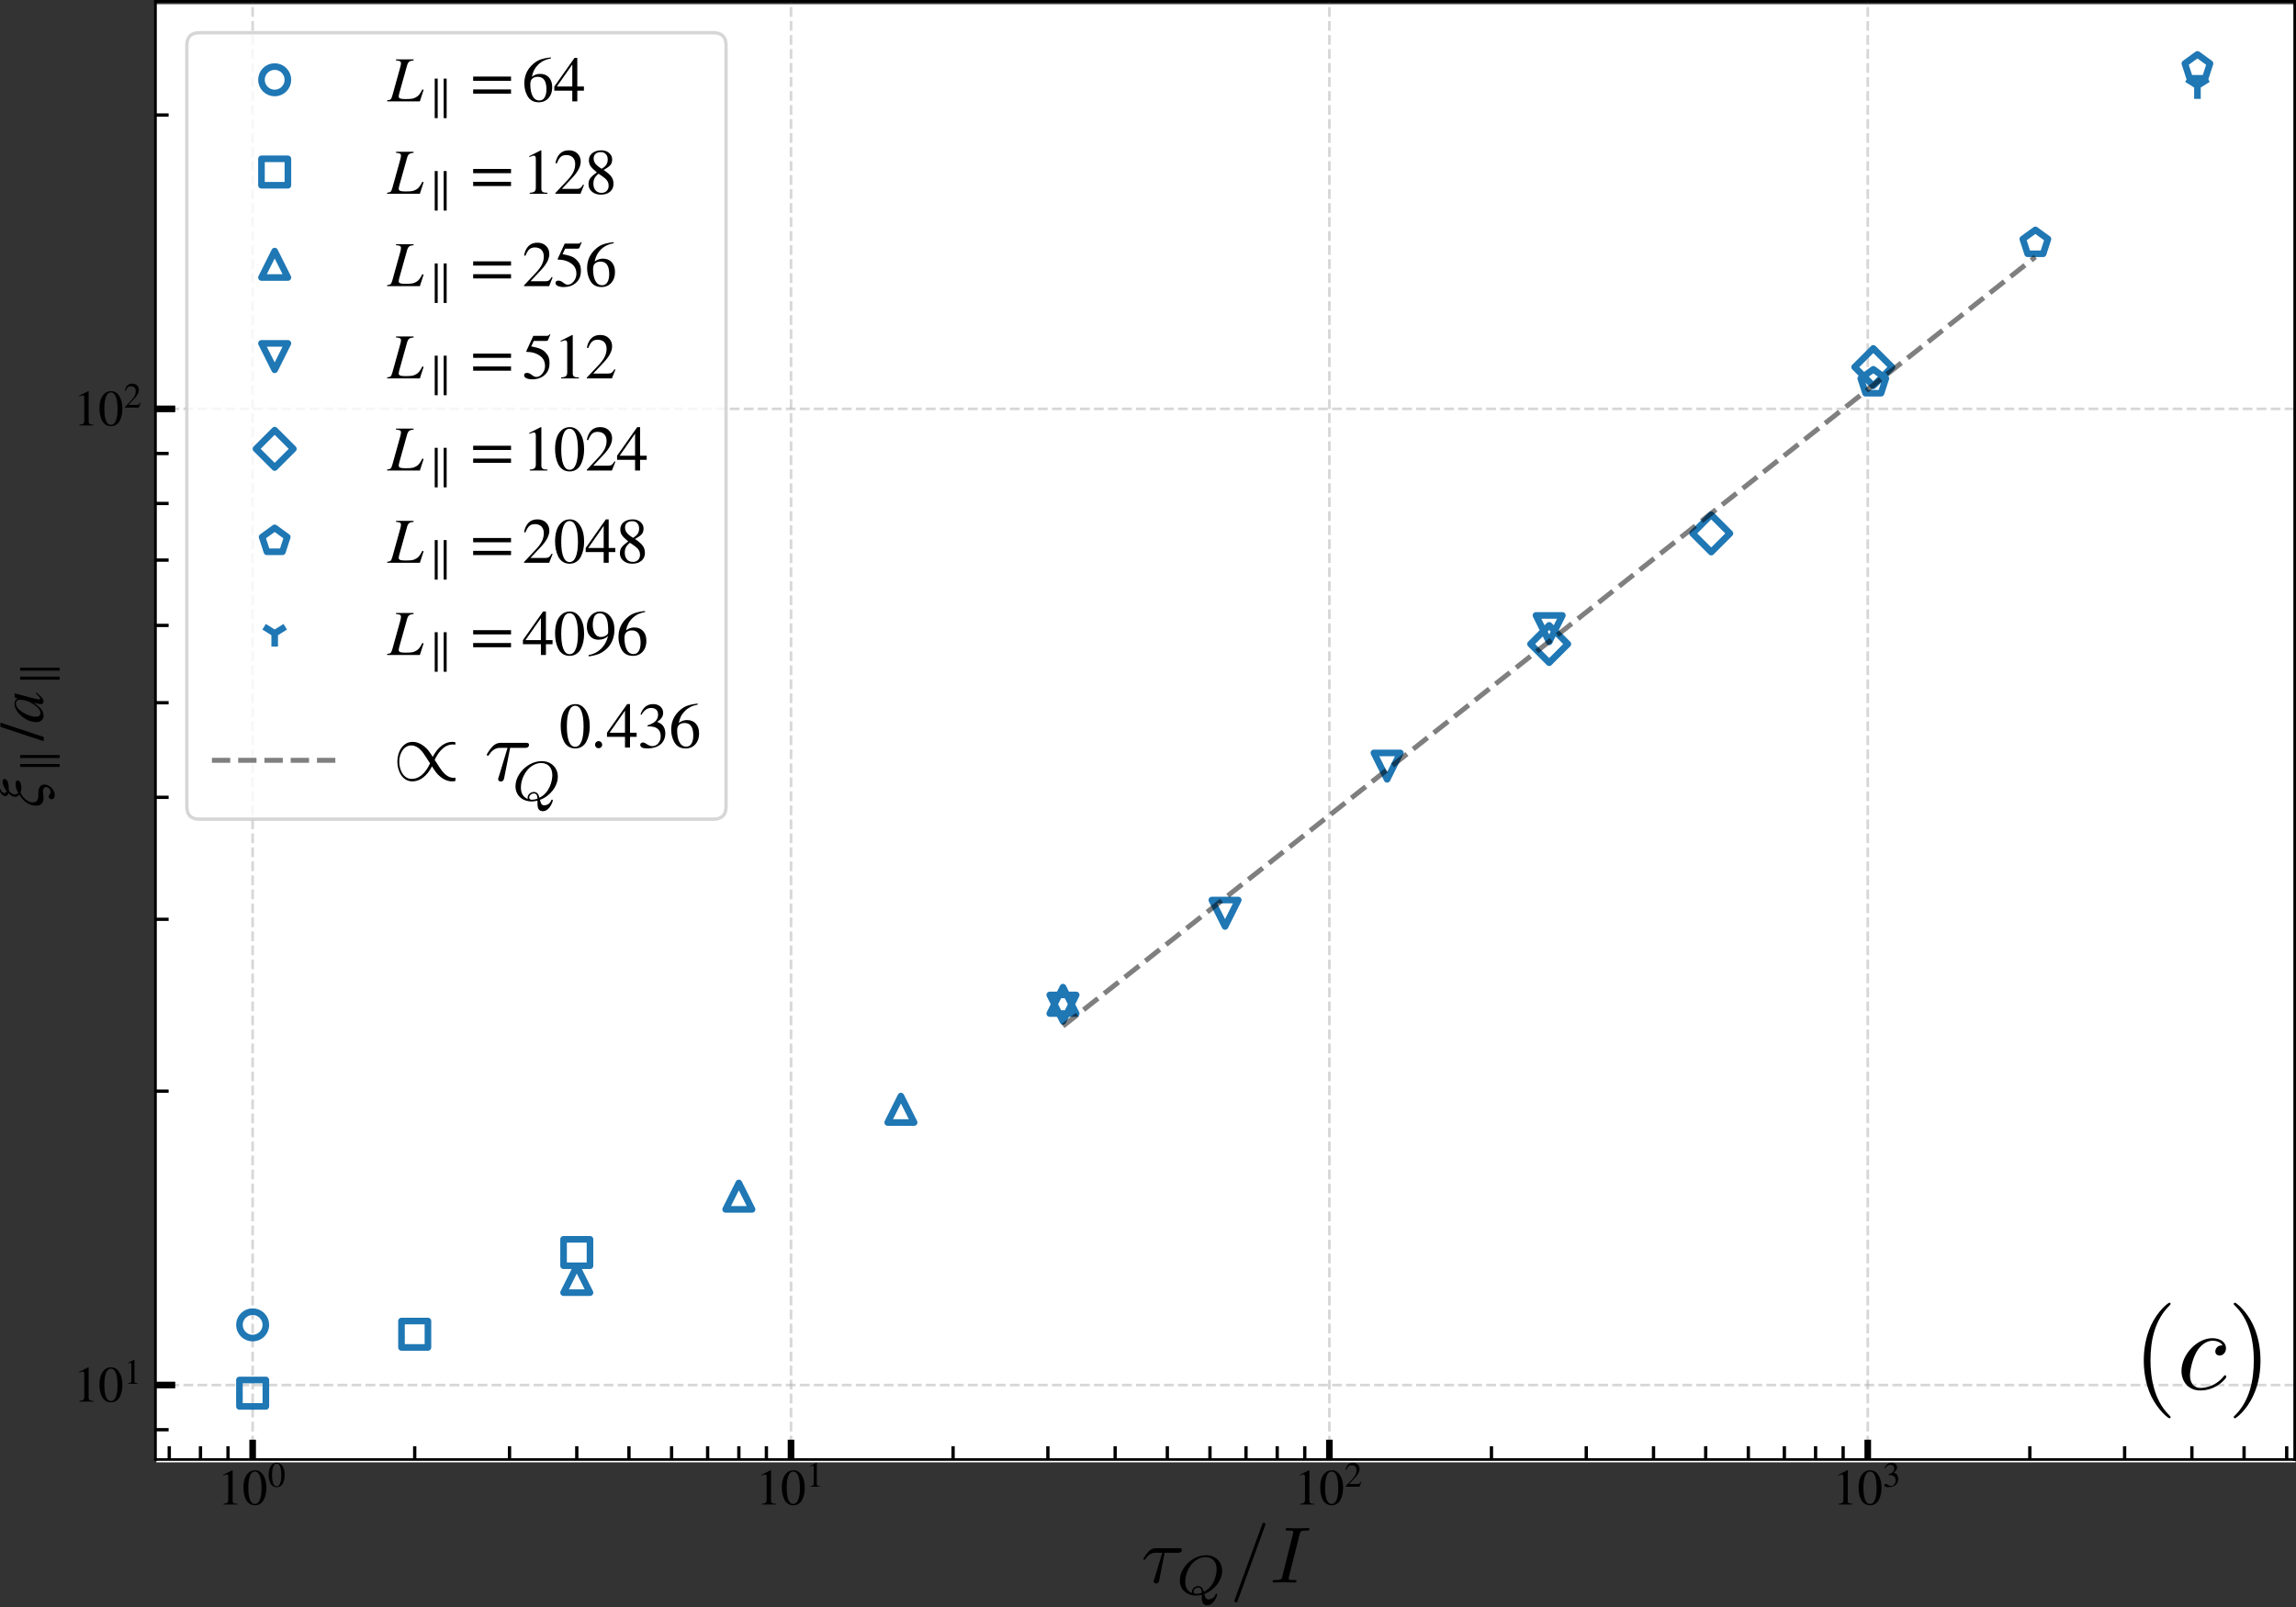 <?xml version="1.0" encoding="UTF-8" standalone="no"?>
<svg
   width="694.951pt"
   height="486.557pt"
   viewBox="0 0 694.951 486.557"
   version="1.1"
   id="svg731"
   sodipodi:docname="tau-xi-parallel-small-h3-svg.svg"
   inkscape:version="1.1.2 (0a00cf5339, 2022-02-04)"
   xmlns:inkscape="http://www.inkscape.org/namespaces/inkscape"
   xmlns:sodipodi="http://sodipodi.sourceforge.net/DTD/sodipodi-0.dtd"
   xmlns:xlink="http://www.w3.org/1999/xlink"
   xmlns="http://www.w3.org/2000/svg"
   xmlns:svg="http://www.w3.org/2000/svg"
   xmlns:rdf="http://www.w3.org/1999/02/22-rdf-syntax-ns#"
   xmlns:cc="http://creativecommons.org/ns#"
   xmlns:dc="http://purl.org/dc/elements/1.1/">
  <rect x="0" y="0" width="694.951" height="486.557" fill="#333333" stroke="none"/>
  <sodipodi:namedview
     id="namedview733"
     pagecolor="#ffffff"
     bordercolor="#666666"
     borderopacity="1.0"
     inkscape:pageshadow="2"
     inkscape:pageopacity="0.0"
     inkscape:pagecheckerboard="0"
     inkscape:document-units="pt"
     showgrid="false"
     inkscape:zoom="0.91860744"
     inkscape:cx="280.3156"
     inkscape:cy="186.69564"
     inkscape:window-width="2490"
     inkscape:window-height="1376"
     inkscape:window-x="70"
     inkscape:window-y="27"
     inkscape:window-maximized="1"
     inkscape:current-layer="svg731" />
  <defs
     id="defs6">
    <style
       type="text/css"
       id="style4">*{stroke-linejoin: round; stroke-linecap: butt}</style>
    <defs
       id="defs694">
      <path
         id="STIXGeneral-Italic-3bd"
         d="m 2835,2778 103,-26 Q 2867,2342 2752,1971 2637,1600 2422,1216 2208,832 1929,553 1651,275 1232,89 813,-96 307,-115 q -179,0 -179,141 0,38 19,83 l 589,2131 q 13,64 13,109 0,102 -96,134 -96,32 -320,39 v 102 l 1043,198 19,-12 L 723,390 q 1485,141 2112,2388 z"
         transform="scale(0.016)" />
      <path
         id="STIXGeneral-Regular-2b"
         d="M 4070,1408 H 2400 V -262 H 1978 V 1408 H 307 v 422 h 1671 v 1671 h 422 V 1830 h 1670 z"
         transform="scale(0.016)" />
      <path
         id="STIXGeneral-Italic-7a"
         d="M 2432,2669 582,467 q 295,-64 439,-160 144,-96 329,-371 218,-320 448,-320 173,0 173,96 0,32 -32,96 -51,102 -51,179 6,83 70,150 64,68 141,68 103,0 163,-64 61,-64 61,-173 0,-198 -167,-342 -166,-144 -428,-144 -269,0 -723,281 Q 570,32 333,32 186,32 45,-83 l -58,57 1984,2381 h -870 q -256,0 -372,-74 -115,-73 -211,-310 l -102,26 205,742 h 1811 z"
         transform="scale(0.016)" />
      <path
         id="STIXGeneral-Regular-2e"
         d="M 1158,275 Q 1158,134 1052,32 947,-70 800,-70 653,-70 550,32 448,134 448,281 q 0,148 105,253 106,106 253,106 141,0 246,-109 106,-109 106,-256 z"
         transform="scale(0.016)" />
    </defs>
  </defs>
  <g
     id="patch_2"
     transform="translate(-14.36,-9.534)">
    <path
       d="M 61.689,452.209 H 709.2 V 10.8 H 61.689 Z"
       style="fill:#ffffff"
       id="path11" />
  </g>
  <g
     id="xtick_1"
     transform="translate(-14.649,-10.4)">
    <g
       id="line2d_1">
      <path
         d="M 91.121,452.209 V 10.8"
         clip-path="url(#pbe8239d039)"
         style="fill:none;stroke:#b0b0b0;stroke-width:0.8;stroke-dasharray:2.96, 1.28;stroke-dashoffset:0;stroke-opacity:0.5"
         id="path14" />
    </g>
    <g
       id="line2d_2">
      <defs
         id="defs18">
        <path
           id="mde764ef957"
           d="M 0,0 V -6"
           style="stroke:#000000;stroke-width:2" />
      </defs>
      <g
         id="g22">
        <use
           xlink:href="#mde764ef957"
           x="91.121"
           y="452.209"
           style="stroke:#000000;stroke-width:2"
           id="use20"
           width="100%"
           height="100%" />
      </g>
    </g>
    <g
       id="text_1">
      <!-- $\mathdefault{10^{0}}$ -->
      <g
         transform="matrix(0.15,0,0,-0.15,80.471,465.953)"
         id="g35">
        <defs
           id="defs27">
          <path
             id="STIXGeneral-Regular-31"
             d="M 2522,0 H 755 v 96 q 352,19 480,131 128,112 128,381 v 2874 q 0,313 -192,313 -89,0 -288,-77 l -173,-64 v 90 l 1146,582 58,-19 V 486 q 0,-211 128,-301 128,-89 480,-89 z"
             transform="scale(0.016)" />
          <path
             id="STIXGeneral-Regular-30"
             d="m 3046,2112 q 0,-429 -83,-810 Q 2880,922 2717,602 2554,282 2266,96 1978,-90 1600,-90 1210,-90 915,108 621,307 461,640 301,973 227,1350 q -73,378 -73,800 0,596 147,1072 147,477 489,790 343,314 836,314 627,0 1023,-614 397,-614 397,-1600 z m -614,-32 q 0,1011 -215,1545 -214,535 -630,535 -397,0 -608,-538 Q 768,3085 768,2106 768,1120 979,598 1190,77 1600,77 q 403,0 617,521 215,522 215,1482 z"
             transform="scale(0.016)" />
        </defs>
        <use
           xlink:href="#STIXGeneral-Regular-31"
           transform="translate(0,0.684)"
           id="use29"
           x="0"
           y="0"
           width="100%"
           height="100%" />
        <use
           xlink:href="#STIXGeneral-Regular-30"
           transform="translate(50,0.684)"
           id="use31"
           x="0"
           y="0"
           width="100%"
           height="100%" />
        <use
           xlink:href="#STIXGeneral-Regular-30"
           transform="matrix(0.7,0,0,0.7,101.575,36.684)"
           id="use33"
           x="0"
           y="0"
           width="100%"
           height="100%" />
      </g>
    </g>
  </g>
  <g
     id="xtick_2"
     transform="translate(-14.649,-10.4)">
    <g
       id="line2d_3">
      <path
         d="M 254.075,452.209 V 10.8"
         clip-path="url(#pbe8239d039)"
         style="fill:none;stroke:#b0b0b0;stroke-width:0.8;stroke-dasharray:2.96, 1.28;stroke-dashoffset:0;stroke-opacity:0.5"
         id="path39" />
    </g>
    <g
       id="line2d_4">
      <g
         id="g44">
        <use
           xlink:href="#mde764ef957"
           x="254.075"
           y="452.209"
           style="stroke:#000000;stroke-width:2"
           id="use42"
           width="100%"
           height="100%" />
      </g>
    </g>
    <g
       id="text_2">
      <!-- $\mathdefault{10^{1}}$ -->
      <g
         transform="matrix(0.15,0,0,-0.15,243.425,465.953)"
         id="g53">
        <use
           xlink:href="#STIXGeneral-Regular-31"
           transform="translate(0,0.684)"
           id="use47"
           x="0"
           y="0"
           width="100%"
           height="100%" />
        <use
           xlink:href="#STIXGeneral-Regular-30"
           transform="translate(50,0.684)"
           id="use49"
           x="0"
           y="0"
           width="100%"
           height="100%" />
        <use
           xlink:href="#STIXGeneral-Regular-31"
           transform="matrix(0.7,0,0,0.7,101.575,36.684)"
           id="use51"
           x="0"
           y="0"
           width="100%"
           height="100%" />
      </g>
    </g>
  </g>
  <g
     id="xtick_3"
     transform="translate(-14.649,-10.4)">
    <g
       id="line2d_5">
      <path
         d="M 417.028,452.209 V 10.8"
         clip-path="url(#pbe8239d039)"
         style="fill:none;stroke:#b0b0b0;stroke-width:0.8;stroke-dasharray:2.96, 1.28;stroke-dashoffset:0;stroke-opacity:0.5"
         id="path57" />
    </g>
    <g
       id="line2d_6">
      <g
         id="g62">
        <use
           xlink:href="#mde764ef957"
           x="417.028"
           y="452.209"
           style="stroke:#000000;stroke-width:2"
           id="use60"
           width="100%"
           height="100%" />
      </g>
    </g>
    <g
       id="text_3">
      <!-- $\mathdefault{10^{2}}$ -->
      <g
         transform="matrix(0.15,0,0,-0.15,406.378,465.953)"
         id="g74">
        <defs
           id="defs66">
          <path
             id="STIXGeneral-Regular-32"
             d="M 3034,877 2688,0 H 186 v 77 l 1139,1209 q 448,468 640,858 192,390 192,806 0,429 -237,666 -237,237 -653,237 -345,0 -547,-180 -202,-179 -394,-652 l -134,32 q 109,595 438,934 330,339 893,339 531,0 857,-320 327,-320 327,-806 0,-723 -819,-1587 L 832,486 h 1498 q 211,0 335,83 125,84 279,346 z"
             transform="scale(0.016)" />
        </defs>
        <use
           xlink:href="#STIXGeneral-Regular-31"
           transform="translate(0,0.684)"
           id="use68"
           x="0"
           y="0"
           width="100%"
           height="100%" />
        <use
           xlink:href="#STIXGeneral-Regular-30"
           transform="translate(50,0.684)"
           id="use70"
           x="0"
           y="0"
           width="100%"
           height="100%" />
        <use
           xlink:href="#STIXGeneral-Regular-32"
           transform="matrix(0.7,0,0,0.7,101.575,36.684)"
           id="use72"
           x="0"
           y="0"
           width="100%"
           height="100%" />
      </g>
    </g>
  </g>
  <g
     id="xtick_4"
     transform="translate(-14.649,-10.4)">
    <g
       id="line2d_7">
      <path
         d="M 579.982,452.209 V 10.8"
         clip-path="url(#pbe8239d039)"
         style="fill:none;stroke:#b0b0b0;stroke-width:0.8;stroke-dasharray:2.96, 1.28;stroke-dashoffset:0;stroke-opacity:0.5"
         id="path78" />
    </g>
    <g
       id="line2d_8">
      <g
         id="g83">
        <use
           xlink:href="#mde764ef957"
           x="579.982"
           y="452.209"
           style="stroke:#000000;stroke-width:2"
           id="use81"
           width="100%"
           height="100%" />
      </g>
    </g>
    <g
       id="text_4">
      <!-- $\mathdefault{10^{3}}$ -->
      <g
         transform="matrix(0.15,0,0,-0.15,569.332,465.953)"
         id="g95">
        <defs
           id="defs87">
          <path
             id="STIXGeneral-Regular-33"
             d="m 390,3264 -102,26 q 147,480 460,758 314,278 794,278 448,0 723,-243 276,-243 276,-633 0,-525 -595,-884 352,-153 531,-339 281,-313 281,-825 0,-512 -294,-896 Q 2246,211 1840,60 1434,-90 979,-90 q -717,0 -717,365 0,103 77,167 77,64 186,64 160,0 390,-167 282,-198 551,-198 352,0 592,284 240,285 240,695 0,736 -666,928 -198,64 -653,64 v 90 q 359,121 538,230 518,294 518,858 0,320 -183,486 -182,166 -508,166 -576,0 -954,-678 z"
             transform="scale(0.016)" />
        </defs>
        <use
           xlink:href="#STIXGeneral-Regular-31"
           transform="translate(0,0.684)"
           id="use89"
           x="0"
           y="0"
           width="100%"
           height="100%" />
        <use
           xlink:href="#STIXGeneral-Regular-30"
           transform="translate(50,0.684)"
           id="use91"
           x="0"
           y="0"
           width="100%"
           height="100%" />
        <use
           xlink:href="#STIXGeneral-Regular-33"
           transform="matrix(0.7,0,0,0.7,101.575,36.684)"
           id="use93"
           x="0"
           y="0"
           width="100%"
           height="100%" />
      </g>
    </g>
  </g>
  <g
     id="xtick_5"
     transform="translate(-14.649,-10.4)">
    <g
       id="line2d_9">
      <defs
         id="defs100">
        <path
           id="m0529d1e1d5"
           d="M 0,0 V -4"
           style="stroke:#000000" />
      </defs>
      <g
         id="g104">
        <use
           xlink:href="#m0529d1e1d5"
           x="65.88"
           y="452.209"
           style="stroke:#000000"
           id="use102"
           width="100%"
           height="100%" />
      </g>
    </g>
  </g>
  <g
     id="xtick_6"
     transform="translate(-14.649,-10.4)">
    <g
       id="line2d_10">
      <g
         id="g110">
        <use
           xlink:href="#m0529d1e1d5"
           x="75.329"
           y="452.209"
           style="stroke:#000000"
           id="use108"
           width="100%"
           height="100%" />
      </g>
    </g>
  </g>
  <g
     id="xtick_7"
     transform="translate(-14.649,-10.4)">
    <g
       id="line2d_11">
      <g
         id="g116">
        <use
           xlink:href="#m0529d1e1d5"
           x="83.665"
           y="452.209"
           style="stroke:#000000"
           id="use114"
           width="100%"
           height="100%" />
      </g>
    </g>
  </g>
  <g
     id="xtick_8"
     transform="translate(-14.649,-10.4)">
    <g
       id="line2d_12">
      <g
         id="g122">
        <use
           xlink:href="#m0529d1e1d5"
           x="140.175"
           y="452.209"
           style="stroke:#000000"
           id="use120"
           width="100%"
           height="100%" />
      </g>
    </g>
  </g>
  <g
     id="xtick_9"
     transform="translate(-14.649,-10.4)">
    <g
       id="line2d_13">
      <g
         id="g128">
        <use
           xlink:href="#m0529d1e1d5"
           x="168.87"
           y="452.209"
           style="stroke:#000000"
           id="use126"
           width="100%"
           height="100%" />
      </g>
    </g>
  </g>
  <g
     id="xtick_10"
     transform="translate(-14.649,-10.4)">
    <g
       id="line2d_14">
      <g
         id="g134">
        <use
           xlink:href="#m0529d1e1d5"
           x="189.229"
           y="452.209"
           style="stroke:#000000"
           id="use132"
           width="100%"
           height="100%" />
      </g>
    </g>
  </g>
  <g
     id="xtick_11"
     transform="translate(-14.649,-10.4)">
    <g
       id="line2d_15">
      <g
         id="g140">
        <use
           xlink:href="#m0529d1e1d5"
           x="205.021"
           y="452.209"
           style="stroke:#000000"
           id="use138"
           width="100%"
           height="100%" />
      </g>
    </g>
  </g>
  <g
     id="xtick_12"
     transform="translate(-14.649,-10.4)">
    <g
       id="line2d_16">
      <g
         id="g146">
        <use
           xlink:href="#m0529d1e1d5"
           x="217.924"
           y="452.209"
           style="stroke:#000000"
           id="use144"
           width="100%"
           height="100%" />
      </g>
    </g>
  </g>
  <g
     id="xtick_13"
     transform="translate(-14.649,-10.4)">
    <g
       id="line2d_17">
      <g
         id="g152">
        <use
           xlink:href="#m0529d1e1d5"
           x="228.833"
           y="452.209"
           style="stroke:#000000"
           id="use150"
           width="100%"
           height="100%" />
      </g>
    </g>
  </g>
  <g
     id="xtick_14"
     transform="translate(-14.649,-10.4)">
    <g
       id="line2d_18">
      <g
         id="g158">
        <use
           xlink:href="#m0529d1e1d5"
           x="238.283"
           y="452.209"
           style="stroke:#000000"
           id="use156"
           width="100%"
           height="100%" />
      </g>
    </g>
  </g>
  <g
     id="xtick_15"
     transform="translate(-14.649,-10.4)">
    <g
       id="line2d_19">
      <g
         id="g164">
        <use
           xlink:href="#m0529d1e1d5"
           x="246.618"
           y="452.209"
           style="stroke:#000000"
           id="use162"
           width="100%"
           height="100%" />
      </g>
    </g>
  </g>
  <g
     id="xtick_16"
     transform="translate(-14.649,-10.4)">
    <g
       id="line2d_20">
      <g
         id="g170">
        <use
           xlink:href="#m0529d1e1d5"
           x="303.129"
           y="452.209"
           style="stroke:#000000"
           id="use168"
           width="100%"
           height="100%" />
      </g>
    </g>
  </g>
  <g
     id="xtick_17"
     transform="translate(-14.649,-10.4)">
    <g
       id="line2d_21">
      <g
         id="g176">
        <use
           xlink:href="#m0529d1e1d5"
           x="331.823"
           y="452.209"
           style="stroke:#000000"
           id="use174"
           width="100%"
           height="100%" />
      </g>
    </g>
  </g>
  <g
     id="xtick_18"
     transform="translate(-14.649,-10.4)">
    <g
       id="line2d_22">
      <g
         id="g182">
        <use
           xlink:href="#m0529d1e1d5"
           x="352.182"
           y="452.209"
           style="stroke:#000000"
           id="use180"
           width="100%"
           height="100%" />
      </g>
    </g>
  </g>
  <g
     id="xtick_19"
     transform="translate(-14.649,-10.4)">
    <g
       id="line2d_23">
      <g
         id="g188">
        <use
           xlink:href="#m0529d1e1d5"
           x="367.974"
           y="452.209"
           style="stroke:#000000"
           id="use186"
           width="100%"
           height="100%" />
      </g>
    </g>
  </g>
  <g
     id="xtick_20"
     transform="translate(-14.649,-10.4)">
    <g
       id="line2d_24">
      <g
         id="g194">
        <use
           xlink:href="#m0529d1e1d5"
           x="380.877"
           y="452.209"
           style="stroke:#000000"
           id="use192"
           width="100%"
           height="100%" />
      </g>
    </g>
  </g>
  <g
     id="xtick_21"
     transform="translate(-14.649,-10.4)">
    <g
       id="line2d_25">
      <g
         id="g200">
        <use
           xlink:href="#m0529d1e1d5"
           x="391.786"
           y="452.209"
           style="stroke:#000000"
           id="use198"
           width="100%"
           height="100%" />
      </g>
    </g>
  </g>
  <g
     id="xtick_22"
     transform="translate(-14.649,-10.4)">
    <g
       id="line2d_26">
      <g
         id="g206">
        <use
           xlink:href="#m0529d1e1d5"
           x="401.236"
           y="452.209"
           style="stroke:#000000"
           id="use204"
           width="100%"
           height="100%" />
      </g>
    </g>
  </g>
  <g
     id="xtick_23"
     transform="translate(-14.649,-10.4)">
    <g
       id="line2d_27">
      <g
         id="g212">
        <use
           xlink:href="#m0529d1e1d5"
           x="409.572"
           y="452.209"
           style="stroke:#000000"
           id="use210"
           width="100%"
           height="100%" />
      </g>
    </g>
  </g>
  <g
     id="xtick_24"
     transform="translate(-14.649,-10.4)">
    <g
       id="line2d_28">
      <g
         id="g218">
        <use
           xlink:href="#m0529d1e1d5"
           x="466.082"
           y="452.209"
           style="stroke:#000000"
           id="use216"
           width="100%"
           height="100%" />
      </g>
    </g>
  </g>
  <g
     id="xtick_25"
     transform="translate(-14.649,-10.4)">
    <g
       id="line2d_29">
      <g
         id="g224">
        <use
           xlink:href="#m0529d1e1d5"
           x="494.777"
           y="452.209"
           style="stroke:#000000"
           id="use222"
           width="100%"
           height="100%" />
      </g>
    </g>
  </g>
  <g
     id="xtick_26"
     transform="translate(-14.649,-10.4)">
    <g
       id="line2d_30">
      <g
         id="g230">
        <use
           xlink:href="#m0529d1e1d5"
           x="515.136"
           y="452.209"
           style="stroke:#000000"
           id="use228"
           width="100%"
           height="100%" />
      </g>
    </g>
  </g>
  <g
     id="xtick_27"
     transform="translate(-14.649,-10.4)">
    <g
       id="line2d_31">
      <g
         id="g236">
        <use
           xlink:href="#m0529d1e1d5"
           x="530.928"
           y="452.209"
           style="stroke:#000000"
           id="use234"
           width="100%"
           height="100%" />
      </g>
    </g>
  </g>
  <g
     id="xtick_28"
     transform="translate(-14.649,-10.4)">
    <g
       id="line2d_32">
      <g
         id="g242">
        <use
           xlink:href="#m0529d1e1d5"
           x="543.831"
           y="452.209"
           style="stroke:#000000"
           id="use240"
           width="100%"
           height="100%" />
      </g>
    </g>
  </g>
  <g
     id="xtick_29"
     transform="translate(-14.649,-10.4)">
    <g
       id="line2d_33">
      <g
         id="g248">
        <use
           xlink:href="#m0529d1e1d5"
           x="554.74"
           y="452.209"
           style="stroke:#000000"
           id="use246"
           width="100%"
           height="100%" />
      </g>
    </g>
  </g>
  <g
     id="xtick_30"
     transform="translate(-14.649,-10.4)">
    <g
       id="line2d_34">
      <g
         id="g254">
        <use
           xlink:href="#m0529d1e1d5"
           x="564.19"
           y="452.209"
           style="stroke:#000000"
           id="use252"
           width="100%"
           height="100%" />
      </g>
    </g>
  </g>
  <g
     id="xtick_31"
     transform="translate(-14.649,-10.4)">
    <g
       id="line2d_35">
      <g
         id="g260">
        <use
           xlink:href="#m0529d1e1d5"
           x="572.525"
           y="452.209"
           style="stroke:#000000"
           id="use258"
           width="100%"
           height="100%" />
      </g>
    </g>
  </g>
  <g
     id="xtick_32"
     transform="translate(-14.649,-10.4)">
    <g
       id="line2d_36">
      <g
         id="g266">
        <use
           xlink:href="#m0529d1e1d5"
           x="629.035"
           y="452.209"
           style="stroke:#000000"
           id="use264"
           width="100%"
           height="100%" />
      </g>
    </g>
  </g>
  <g
     id="xtick_33"
     transform="translate(-14.649,-10.4)">
    <g
       id="line2d_37">
      <g
         id="g272">
        <use
           xlink:href="#m0529d1e1d5"
           x="657.73"
           y="452.209"
           style="stroke:#000000"
           id="use270"
           width="100%"
           height="100%" />
      </g>
    </g>
  </g>
  <g
     id="xtick_34"
     transform="translate(-14.649,-10.4)">
    <g
       id="line2d_38">
      <g
         id="g278">
        <use
           xlink:href="#m0529d1e1d5"
           x="678.089"
           y="452.209"
           style="stroke:#000000"
           id="use276"
           width="100%"
           height="100%" />
      </g>
    </g>
  </g>
  <g
     id="xtick_35"
     transform="translate(-14.649,-10.4)">
    <g
       id="line2d_39">
      <g
         id="g284">
        <use
           xlink:href="#m0529d1e1d5"
           x="693.881"
           y="452.209"
           style="stroke:#000000"
           id="use282"
           width="100%"
           height="100%" />
      </g>
    </g>
  </g>
  <g
     id="xtick_36"
     transform="translate(-14.649,-10.4)">
    <g
       id="line2d_40">
      <g
         id="g290">
        <use
           xlink:href="#m0529d1e1d5"
           x="706.784"
           y="452.209"
           style="stroke:#000000"
           id="use288"
           width="100%"
           height="100%" />
      </g>
    </g>
  </g>
  <g
     id="matplotlib.axis_2"
     transform="translate(-14.649,-10.4)">
    <g
       id="ytick_1">
      <g
         id="line2d_41">
        <path
           d="M 61.689,429.676 H 709.2"
           clip-path="url(#pbe8239d039)"
           style="fill:none;stroke:#b0b0b0;stroke-width:0.8;stroke-dasharray:2.96, 1.28;stroke-dashoffset:0;stroke-opacity:0.5"
           id="path309" />
      </g>
      <g
         id="line2d_42">
        <defs
           id="defs313">
          <path
             id="me784853c3e"
             d="M 0,0 H 6"
             style="stroke:#000000;stroke-width:2" />
        </defs>
        <g
           id="g317">
          <use
             xlink:href="#me784853c3e"
             x="61.689"
             y="429.676"
             style="stroke:#000000;stroke-width:2"
             id="use315"
             width="100%"
             height="100%" />
        </g>
      </g>
      <g
         id="text_6">
        <!-- $\mathdefault{10^{1}}$ -->
        <g
           transform="matrix(0.15,0,0,-0.15,36.889,434.798)"
           id="g326">
          <use
             xlink:href="#STIXGeneral-Regular-31"
             transform="translate(0,0.684)"
             id="use320"
             x="0"
             y="0"
             width="100%"
             height="100%" />
          <use
             xlink:href="#STIXGeneral-Regular-30"
             transform="translate(50,0.684)"
             id="use322"
             x="0"
             y="0"
             width="100%"
             height="100%" />
          <use
             xlink:href="#STIXGeneral-Regular-31"
             transform="matrix(0.7,0,0,0.7,101.575,36.684)"
             id="use324"
             x="0"
             y="0"
             width="100%"
             height="100%" />
        </g>
      </g>
    </g>
    <g
       id="ytick_2">
      <g
         id="line2d_43">
        <path
           d="M 61.689,134.172 H 709.2"
           clip-path="url(#pbe8239d039)"
           style="fill:none;stroke:#b0b0b0;stroke-width:0.8;stroke-dasharray:2.96, 1.28;stroke-dashoffset:0;stroke-opacity:0.5"
           id="path330" />
      </g>
      <g
         id="line2d_44">
        <g
           id="g335">
          <use
             xlink:href="#me784853c3e"
             x="61.689"
             y="134.172"
             style="stroke:#000000;stroke-width:2"
             id="use333"
             width="100%"
             height="100%" />
        </g>
      </g>
      <g
         id="text_7">
        <!-- $\mathdefault{10^{2}}$ -->
        <g
           transform="matrix(0.15,0,0,-0.15,36.889,139.294)"
           id="g344">
          <use
             xlink:href="#STIXGeneral-Regular-31"
             transform="translate(0,0.684)"
             id="use338"
             x="0"
             y="0"
             width="100%"
             height="100%" />
          <use
             xlink:href="#STIXGeneral-Regular-30"
             transform="translate(50,0.684)"
             id="use340"
             x="0"
             y="0"
             width="100%"
             height="100%" />
          <use
             xlink:href="#STIXGeneral-Regular-32"
             transform="matrix(0.7,0,0,0.7,101.575,36.684)"
             id="use342"
             x="0"
             y="0"
             width="100%"
             height="100%" />
        </g>
      </g>
    </g>
    <g
       id="ytick_3">
      <g
         id="line2d_45">
        <defs
           id="defs349">
          <path
             id="me7b501bc8e"
             d="M 0,0 H 4"
             style="stroke:#000000" />
        </defs>
        <g
           id="g353">
          <use
             xlink:href="#me7b501bc8e"
             x="61.689"
             y="443.198"
             style="stroke:#000000"
             id="use351"
             width="100%"
             height="100%" />
        </g>
      </g>
    </g>
    <g
       id="ytick_4">
      <g
         id="line2d_46">
        <g
           id="g359">
          <use
             xlink:href="#me7b501bc8e"
             x="61.689"
             y="340.72"
             style="stroke:#000000"
             id="use357"
             width="100%"
             height="100%" />
        </g>
      </g>
    </g>
    <g
       id="ytick_5">
      <g
         id="line2d_47">
        <g
           id="g365">
          <use
             xlink:href="#me7b501bc8e"
             x="61.689"
             y="288.685"
             style="stroke:#000000"
             id="use363"
             width="100%"
             height="100%" />
        </g>
      </g>
    </g>
    <g
       id="ytick_6">
      <g
         id="line2d_48">
        <g
           id="g371">
          <use
             xlink:href="#me7b501bc8e"
             x="61.689"
             y="251.765"
             style="stroke:#000000"
             id="use369"
             width="100%"
             height="100%" />
        </g>
      </g>
    </g>
    <g
       id="ytick_7">
      <g
         id="line2d_49">
        <g
           id="g377">
          <use
             xlink:href="#me7b501bc8e"
             x="61.689"
             y="223.127"
             style="stroke:#000000"
             id="use375"
             width="100%"
             height="100%" />
        </g>
      </g>
    </g>
    <g
       id="ytick_8">
      <g
         id="line2d_50">
        <g
           id="g383">
          <use
             xlink:href="#me7b501bc8e"
             x="61.689"
             y="199.729"
             style="stroke:#000000"
             id="use381"
             width="100%"
             height="100%" />
        </g>
      </g>
    </g>
    <g
       id="ytick_9">
      <g
         id="line2d_51">
        <g
           id="g389">
          <use
             xlink:href="#me7b501bc8e"
             x="61.689"
             y="179.946"
             style="stroke:#000000"
             id="use387"
             width="100%"
             height="100%" />
        </g>
      </g>
    </g>
    <g
       id="ytick_10">
      <g
         id="line2d_52">
        <g
           id="g395">
          <use
             xlink:href="#me7b501bc8e"
             x="61.689"
             y="162.809"
             style="stroke:#000000"
             id="use393"
             width="100%"
             height="100%" />
        </g>
      </g>
    </g>
    <g
       id="ytick_11">
      <g
         id="line2d_53">
        <g
           id="g401">
          <use
             xlink:href="#me7b501bc8e"
             x="61.689"
             y="147.693"
             style="stroke:#000000"
             id="use399"
             width="100%"
             height="100%" />
        </g>
      </g>
    </g>
    <g
       id="ytick_12">
      <g
         id="line2d_54">
        <g
           id="g407">
          <use
             xlink:href="#me7b501bc8e"
             x="61.689"
             y="45.216"
             style="stroke:#000000"
             id="use405"
             width="100%"
             height="100%" />
        </g>
      </g>
    </g>
    <g
       id="text_8">
      <!-- $\xi_\parallel / a_\parallel$ -->
      <g
         transform="matrix(0,-0.19,-0.19,0,27.759,254.874)"
         id="g426">
        <defs
           id="defs414">
          <path
             id="STIXGeneral-Italic-3be"
             d="m 1894,4371 26,-102 q -467,-154 -467,-461 0,-154 185,-186 583,391 916,391 300,0 300,-199 0,-192 -253,-304 -252,-112 -745,-112 -237,0 -391,-218 -153,-217 -153,-390 0,-217 166,-339 378,263 884,263 339,0 339,-192 0,-116 -84,-196 -83,-80 -211,-118 -128,-38 -237,-54 -108,-16 -204,-16 -186,0 -461,83 -346,-115 -663,-480 -316,-365 -323,-698 0,-313 176,-454 176,-141 522,-141 45,0 134,3 90,3 109,3 403,0 621,-160 218,-160 218,-428 0,-288 -180,-544 -140,-218 -390,-362 -250,-144 -467,-144 -179,0 -304,83 -125,83 -125,250 0,109 77,189 77,80 198,80 103,0 221,-93 118,-93 195,-93 211,0 365,125 154,125 154,317 0,320 -487,320 -83,0 -285,-32 -201,-32 -297,-32 -781,0 -781,755 6,525 316,966 311,442 804,685 -237,160 -237,403 0,378 371,685 -83,0 -192,86 -108,87 -108,202 0,467 748,659 z"
             transform="scale(0.016)" />
          <path
             id="STIXGeneral-Regular-2225"
             d="m 2522,-1210 h -423 v 5626 h 423 z m -1274,0 H 826 v 5626 h 422 z"
             transform="scale(0.016)" />
          <path
             id="STIXGeneral-Italic-61"
             d="m 2963,710 83,-70 Q 2688,205 2518,70 2349,-64 2157,-64 q -256,0 -256,262 0,160 147,736 Q 1690,397 1389,163 1088,-70 749,-70 467,-70 288,125 109,320 109,672 q 0,486 278,992 279,506 707,832 429,326 845,326 429,0 512,-371 l 71,307 19,20 390,44 45,-19 q -6,-25 -38,-134 -570,-2074 -570,-2323 0,-84 90,-84 96,0 332,263 z m -627,1600 q 0,167 -96,269 -96,103 -262,103 -436,0 -839,-589 Q 928,1779 787,1395 646,1011 646,717 q 0,-474 384,-474 378,0 813,627 493,711 493,1440 z"
             transform="scale(0.016)" />
        </defs>
        <use
           xlink:href="#STIXGeneral-Italic-3be"
           transform="translate(0,0.703)"
           id="use416"
           x="0"
           y="0"
           width="100%"
           height="100%" />
        <use
           xlink:href="#STIXGeneral-Regular-2225"
           transform="matrix(0.7,0,0,0.7,55.508,-12.525)"
           id="use418"
           x="0"
           y="0"
           width="100%"
           height="100%" />
        <path
           id="use420"
           d="m 135.338,68.297 -22.797,-69 h -6.812 l 22.906,69 z"
           style="stroke-width:0.016" />
        <use
           xlink:href="#STIXGeneral-Italic-61"
           transform="translate(134.435,0.703)"
           id="use422"
           x="0"
           y="0"
           width="100%"
           height="100%" />
        <use
           xlink:href="#STIXGeneral-Regular-2225"
           transform="matrix(0.7,0,0,0.7,194.643,-12.525)"
           id="use424"
           x="0"
           y="0"
           width="100%"
           height="100%" />
      </g>
    </g>
  </g>
  <g
     id="line2d_55"
     transform="translate(-14.649,-10.4)">
    <defs
       id="defs431">
      <path
         id="m8a87a85741"
         d="M 0,4 C 1.061,4 2.078,3.579 2.828,2.828 3.579,2.078 4,1.061 4,0 4,-1.061 3.579,-2.078 2.828,-2.828 2.078,-3.579 1.061,-4 0,-4 -1.061,-4 -2.078,-3.579 -2.828,-2.828 -3.579,-2.078 -4,-1.061 -4,0 -4,1.061 -3.579,2.078 -2.828,2.828 -2.078,3.579 -1.061,4 0,4 Z"
         style="stroke:#1f77b4;stroke-width:2" />
    </defs>
    <g
       clip-path="url(#pbe8239d039)"
       id="g435">
      <use
         xlink:href="#m8a87a85741"
         x="91.121"
         y="411.461"
         style="fill-opacity:0;stroke:#1f77b4;stroke-width:2"
         id="use433"
         width="100%"
         height="100%" />
    </g>
  </g>
  <g
     id="line2d_56"
     transform="translate(-14.649,-10.4)">
    <defs
       id="defs439">
      <path
         id="mc11d4c792e"
         d="M -4,4 H 4 V -4 H -4 Z"
         style="stroke:#1f77b4;stroke-width:2;stroke-linejoin:miter" />
    </defs>
    <g
       clip-path="url(#pbe8239d039)"
       id="g447">
      <use
         xlink:href="#mc11d4c792e"
         x="189.229"
         y="389.559"
         style="fill-opacity:0;stroke:#1f77b4;stroke-width:2;stroke-linejoin:miter"
         id="use441"
         width="100%"
         height="100%" />
      <use
         xlink:href="#mc11d4c792e"
         x="140.175"
         y="414.296"
         style="fill-opacity:0;stroke:#1f77b4;stroke-width:2;stroke-linejoin:miter"
         id="use443"
         width="100%"
         height="100%" />
      <use
         xlink:href="#mc11d4c792e"
         x="91.121"
         y="432.145"
         style="fill-opacity:0;stroke:#1f77b4;stroke-width:2;stroke-linejoin:miter"
         id="use445"
         width="100%"
         height="100%" />
    </g>
  </g>
  <g
     id="line2d_57"
     transform="translate(-14.649,-10.4)">
    <defs
       id="defs451">
      <path
         id="m71c414dd43"
         d="M 0,-4 -4,4 H 4 Z"
         style="stroke:#1f77b4;stroke-width:2;stroke-linejoin:miter" />
    </defs>
    <g
       clip-path="url(#pbe8239d039)"
       id="g461">
      <use
         xlink:href="#m71c414dd43"
         x="238.283"
         y="372.499"
         style="fill-opacity:0;stroke:#1f77b4;stroke-width:2;stroke-linejoin:miter"
         id="use453"
         width="100%"
         height="100%" />
      <use
         xlink:href="#m71c414dd43"
         x="189.229"
         y="397.702"
         style="fill-opacity:0;stroke:#1f77b4;stroke-width:2;stroke-linejoin:miter"
         id="use455"
         width="100%"
         height="100%" />
      <use
         xlink:href="#m71c414dd43"
         x="287.337"
         y="346.199"
         style="fill-opacity:0;stroke:#1f77b4;stroke-width:2;stroke-linejoin:miter"
         id="use457"
         width="100%"
         height="100%" />
      <use
         xlink:href="#m71c414dd43"
         x="336.391"
         y="313.224"
         style="fill-opacity:0;stroke:#1f77b4;stroke-width:2;stroke-linejoin:miter"
         id="use459"
         width="100%"
         height="100%" />
    </g>
  </g>
  <g
     id="line2d_58"
     transform="translate(-14.649,-10.4)">
    <defs
       id="defs465">
      <path
         id="mc0f612206d"
         d="M 0,4 4,-4 H -4 Z"
         style="stroke:#1f77b4;stroke-width:2;stroke-linejoin:miter" />
    </defs>
    <g
       clip-path="url(#pbe8239d039)"
       id="g475">
      <use
         xlink:href="#mc0f612206d"
         x="483.552"
         y="200.698"
         style="fill-opacity:0;stroke:#1f77b4;stroke-width:2;stroke-linejoin:miter"
         id="use467"
         width="100%"
         height="100%" />
      <use
         xlink:href="#mc0f612206d"
         x="385.444"
         y="286.861"
         style="fill-opacity:0;stroke:#1f77b4;stroke-width:2;stroke-linejoin:miter"
         id="use469"
         width="100%"
         height="100%" />
      <use
         xlink:href="#mc0f612206d"
         x="336.391"
         y="315.586"
         style="fill-opacity:0;stroke:#1f77b4;stroke-width:2;stroke-linejoin:miter"
         id="use471"
         width="100%"
         height="100%" />
      <use
         xlink:href="#mc0f612206d"
         x="434.498"
         y="242.317"
         style="fill-opacity:0;stroke:#1f77b4;stroke-width:2;stroke-linejoin:miter"
         id="use473"
         width="100%"
         height="100%" />
    </g>
  </g>
  <g
     id="line2d_59"
     transform="translate(-14.649,-10.4)">
    <defs
       id="defs479">
      <path
         id="m3ed6f50431"
         d="M 0,5.657 5.657,0 0,-5.657 -5.657,0 Z"
         style="stroke:#1f77b4;stroke-width:2;stroke-linejoin:miter" />
    </defs>
    <g
       clip-path="url(#pbe8239d039)"
       id="g487">
      <use
         xlink:href="#m3ed6f50431"
         x="483.552"
         y="205.358"
         style="fill-opacity:0;stroke:#1f77b4;stroke-width:2;stroke-linejoin:miter"
         id="use481"
         width="100%"
         height="100%" />
      <use
         xlink:href="#m3ed6f50431"
         x="581.66"
         y="121.524"
         style="fill-opacity:0;stroke:#1f77b4;stroke-width:2;stroke-linejoin:miter"
         id="use483"
         width="100%"
         height="100%" />
      <use
         xlink:href="#m3ed6f50431"
         x="532.606"
         y="171.876"
         style="fill-opacity:0;stroke:#1f77b4;stroke-width:2;stroke-linejoin:miter"
         id="use485"
         width="100%"
         height="100%" />
    </g>
  </g>
  <g
     id="line2d_60"
     transform="translate(-14.649,-10.4)">
    <defs
       id="defs491">
      <path
         id="m85ec9f8aac"
         d="m 0,-4 -3.804,2.764 1.453,4.472 h 4.702 l 1.453,-4.472 z"
         style="stroke:#1f77b4;stroke-width:2;stroke-linejoin:miter" />
    </defs>
    <g
       clip-path="url(#pbe8239d039)"
       id="g499">
      <use
         xlink:href="#m85ec9f8aac"
         x="679.768"
         y="30.864"
         style="fill-opacity:0;stroke:#1f77b4;stroke-width:2;stroke-linejoin:miter"
         id="use493"
         width="100%"
         height="100%" />
      <use
         xlink:href="#m85ec9f8aac"
         x="581.66"
         y="126.19"
         style="fill-opacity:0;stroke:#1f77b4;stroke-width:2;stroke-linejoin:miter"
         id="use495"
         width="100%"
         height="100%" />
      <use
         xlink:href="#m85ec9f8aac"
         x="630.714"
         y="83.99"
         style="fill-opacity:0;stroke:#1f77b4;stroke-width:2;stroke-linejoin:miter"
         id="use497"
         width="100%"
         height="100%" />
    </g>
  </g>
  <g
     id="line2d_61"
     transform="translate(-14.649,-10.4)">
    <defs
       id="defs503">
      <path
         id="me16474ede4"
         d="M 0,0 V 4 M 0,0 3.2,-2 M 0,0 -3.2,-2"
         style="stroke:#1f77b4;stroke-width:2" />
    </defs>
    <g
       clip-path="url(#pbe8239d039)"
       id="g507">
      <use
         xlink:href="#me16474ede4"
         x="679.768"
         y="36.333"
         style="fill-opacity:0;stroke:#1f77b4;stroke-width:2"
         id="use505"
         width="100%"
         height="100%" />
    </g>
  </g>
  <g
     id="line2d_62"
     transform="translate(-14.649,-10.4)">
    <path
       d="m 336.391,321.016 49.054,-38.806 49.054,-38.806 49.054,-38.806 49.054,-38.806 49.054,-38.806 49.054,-38.806"
       clip-path="url(#pbe8239d039)"
       style="fill:none;stroke:#000000;stroke-width:1.5;stroke-dasharray:5.55, 2.4;stroke-dashoffset:0;stroke-opacity:0.5"
       id="path510" />
  </g>
  <g
     id="patch_3"
     transform="translate(-14.649,-10.4)">
    <path
       d="M 61.689,452.209 V 10.8"
       style="fill:none;stroke:#000000;stroke-width:0.8;stroke-linecap:square;stroke-linejoin:miter"
       id="path513" />
  </g>
  <g
     id="patch_4"
     transform="translate(-14.649,-10.4)">
    <path
       d="M 709.2,452.209 V 10.8"
       style="fill:none;stroke:#000000;stroke-width:0.8;stroke-linecap:square;stroke-linejoin:miter"
       id="path516" />
  </g>
  <g
     id="patch_5"
     transform="translate(-14.649,-10.4)">
    <path
       d="M 61.689,452.209 H 709.2"
       style="fill:none;stroke:#000000;stroke-width:0.8;stroke-linecap:square;stroke-linejoin:miter"
       id="path519" />
  </g>
  <g
     id="patch_6"
     transform="translate(-14.649,-10.4)">
    <path
       d="M 61.689,10.8 H 709.2"
       style="fill:none;stroke:#000000;stroke-width:0.8;stroke-linecap:square;stroke-linejoin:miter"
       id="path522" />
  </g>
  <g
     id="patch_7"
     transform="matrix(1,0,0,1.022,-14.639,-10.834)">
    <path
       d="m 74.989,253.24 h 155.61 q 3.8,0 3.8,-3.8 V 24.1 q 0,-3.8 -3.8,-3.8 H 74.989 q -3.8,0 -3.8,3.8 v 225.34 q 0,3.8 3.8,3.8 z"
       style="opacity:0.8;fill:#ffffff;stroke:#cccccc;stroke-linejoin:miter"
       id="path525" />
  </g>
  <g
     id="line2d_63"
     transform="translate(-14.649,-10.4)">
    <g
       id="g530">
      <use
         xlink:href="#m8a87a85741"
         x="97.789"
         y="34.55"
         style="fill-opacity:0;stroke:#1f77b4;stroke-width:2"
         id="use528"
         width="100%"
         height="100%" />
    </g>
  </g>
  <g
     id="text_9"
     transform="translate(-14.649,-10.4)">
    <!-- $L_\parallel = 64$ -->
    <g
       transform="matrix(0.19,0,0,-0.19,131.989,41.2)"
       id="g549">
      <defs
         id="defs537">
        <path
           id="STIXGeneral-Italic-4c"
           d="M 3578,1152 3206,0 H -51 v 102 q 269,26 352,109 83,83 173,391 l 780,2803 q 71,237 71,397 0,140 -100,198 -99,58 -393,77 v 102 h 1747 v -102 q -294,-19 -432,-122 -137,-102 -214,-371 L 1165,838 q -64,-243 -64,-345 0,-147 140,-205 141,-58 532,-58 493,0 707,45 214,45 445,199 262,172 525,716 z"
           transform="scale(0.016)" />
        <path
           id="STIXGeneral-Regular-3d"
           d="M 4077,2048 H 307 v 422 h 3770 z m 0,-1280 H 307 v 422 h 3770 z"
           transform="scale(0.016)" />
        <path
           id="STIXGeneral-Regular-36"
           d="m 2854,4378 13,-103 Q 2112,4154 1606,3664 1101,3174 973,2451 q 371,288 813,288 563,0 886,-359 323,-358 323,-978 Q 2995,774 2669,378 2291,-90 1651,-90 870,-90 518,557 218,1107 218,1786 q 0,1049 697,1766 397,410 816,579 419,170 1123,247 z M 2419,1203 q 0,1242 -864,1242 -320,0 -531,-170 -211,-169 -211,-573 0,-748 233,-1180 234,-432 676,-432 339,0 518,304 179,304 179,809 z"
           transform="scale(0.016)" />
        <path
           id="STIXGeneral-Regular-34"
           d="M 3027,1069 H 2368 V 0 H 1869 V 1069 H 77 v 409 l 2009,2848 h 282 V 1478 h 659 z M 1869,1478 V 3674 L 333,1478 Z"
           transform="scale(0.016)" />
      </defs>
      <use
         xlink:href="#STIXGeneral-Italic-4c"
         transform="translate(0,0.594)"
         id="use539"
         x="0"
         y="0"
         width="100%"
         height="100%" />
      <use
         xlink:href="#STIXGeneral-Regular-2225"
         transform="matrix(0.7,0,0,0.7,65.708,-12.634)"
         id="use541"
         x="0"
         y="0"
         width="100%"
         height="100%" />
      <use
         xlink:href="#STIXGeneral-Regular-3d"
         transform="translate(131.275,0.594)"
         id="use543"
         x="0"
         y="0"
         width="100%"
         height="100%" />
      <use
         xlink:href="#STIXGeneral-Regular-36"
         transform="translate(214.215,0.594)"
         id="use545"
         x="0"
         y="0"
         width="100%"
         height="100%" />
      <use
         xlink:href="#STIXGeneral-Regular-34"
         transform="translate(264.215,0.594)"
         id="use547"
         x="0"
         y="0"
         width="100%"
         height="100%" />
    </g>
  </g>
  <g
     id="line2d_64"
     transform="translate(-14.649,-10.4)">
    <g
       id="g554">
      <use
         xlink:href="#mc11d4c792e"
         x="97.789"
         y="62.48"
         style="fill-opacity:0;stroke:#1f77b4;stroke-width:2;stroke-linejoin:miter"
         id="use552"
         width="100%"
         height="100%" />
    </g>
  </g>
  <g
     id="text_10"
     transform="translate(-14.649,-10.4)">
    <!-- $L_\parallel = 128$ -->
    <g
       transform="matrix(0.19,0,0,-0.19,131.989,69.13)"
       id="g572">
      <defs
         id="defs558">
        <path
           id="STIXGeneral-Regular-38"
           d="m 2848,992 q 0,-493 -343,-788 -342,-294 -918,-294 -537,0 -883,294 -346,295 -346,750 0,339 166,579 167,240 666,592 -480,397 -637,640 -156,243 -156,563 0,454 348,726 349,272 893,272 468,0 772,-266 304,-265 304,-649 0,-352 -183,-563 -182,-211 -675,-474 576,-384 784,-685 208,-300 208,-697 z m -576,2419 q 0,333 -186,534 -185,202 -512,202 -326,0 -515,-170 -189,-169 -189,-464 0,-294 189,-534 189,-240 611,-489 327,192 464,406 138,214 138,515 z M 1734,1741 1357,1997 Q 1075,1766 960,1545 845,1325 845,1011 845,576 1065,333 1286,90 1658,90 q 313,0 508,195 196,195 196,509 0,288 -148,505 -147,218 -480,442 z"
           transform="scale(0.016)" />
      </defs>
      <use
         xlink:href="#STIXGeneral-Italic-4c"
         transform="translate(0,0.406)"
         id="use560"
         x="0"
         y="0"
         width="100%"
         height="100%" />
      <use
         xlink:href="#STIXGeneral-Regular-2225"
         transform="matrix(0.7,0,0,0.7,65.708,-12.822)"
         id="use562"
         x="0"
         y="0"
         width="100%"
         height="100%" />
      <use
         xlink:href="#STIXGeneral-Regular-3d"
         transform="translate(131.275,0.406)"
         id="use564"
         x="0"
         y="0"
         width="100%"
         height="100%" />
      <use
         xlink:href="#STIXGeneral-Regular-31"
         transform="translate(214.215,0.406)"
         id="use566"
         x="0"
         y="0"
         width="100%"
         height="100%" />
      <use
         xlink:href="#STIXGeneral-Regular-32"
         transform="translate(264.215,0.406)"
         id="use568"
         x="0"
         y="0"
         width="100%"
         height="100%" />
      <use
         xlink:href="#STIXGeneral-Regular-38"
         transform="translate(314.215,0.406)"
         id="use570"
         x="0"
         y="0"
         width="100%"
         height="100%" />
    </g>
  </g>
  <g
     id="line2d_65"
     transform="translate(-14.649,-10.4)">
    <g
       id="g577">
      <use
         xlink:href="#m71c414dd43"
         x="97.789"
         y="90.41"
         style="fill-opacity:0;stroke:#1f77b4;stroke-width:2;stroke-linejoin:miter"
         id="use575"
         width="100%"
         height="100%" />
    </g>
  </g>
  <g
     id="text_11"
     transform="translate(-14.649,-10.4)">
    <!-- $L_\parallel = 256$ -->
    <g
       transform="matrix(0.19,0,0,-0.19,131.989,97.06)"
       id="g595">
      <defs
         id="defs581">
        <path
           id="STIXGeneral-Regular-35"
           d="m 2803,4358 -230,-544 q -39,-83 -173,-83 H 1158 L 902,3187 q 704,-134 1018,-291 314,-157 582,-528 224,-307 224,-813 0,-461 -150,-775 Q 2426,467 2099,224 1664,-90 1011,-90 646,-90 422,19 198,128 198,307 q 0,243 288,243 231,0 474,-198 250,-205 454,-205 333,0 598,333 266,333 266,749 0,614 -428,960 -557,448 -1364,448 -76,0 -76,51 l 6,32 698,1517 h 1324 q 109,0 170,32 61,32 138,134 z"
           transform="scale(0.016)" />
      </defs>
      <use
         xlink:href="#STIXGeneral-Italic-4c"
         transform="translate(0,0.203)"
         id="use583"
         x="0"
         y="0"
         width="100%"
         height="100%" />
      <use
         xlink:href="#STIXGeneral-Regular-2225"
         transform="matrix(0.7,0,0,0.7,65.708,-13.025)"
         id="use585"
         x="0"
         y="0"
         width="100%"
         height="100%" />
      <use
         xlink:href="#STIXGeneral-Regular-3d"
         transform="translate(131.275,0.203)"
         id="use587"
         x="0"
         y="0"
         width="100%"
         height="100%" />
      <use
         xlink:href="#STIXGeneral-Regular-32"
         transform="translate(214.215,0.203)"
         id="use589"
         x="0"
         y="0"
         width="100%"
         height="100%" />
      <use
         xlink:href="#STIXGeneral-Regular-35"
         transform="translate(264.215,0.203)"
         id="use591"
         x="0"
         y="0"
         width="100%"
         height="100%" />
      <use
         xlink:href="#STIXGeneral-Regular-36"
         transform="translate(314.215,0.203)"
         id="use593"
         x="0"
         y="0"
         width="100%"
         height="100%" />
    </g>
  </g>
  <g
     id="line2d_66"
     transform="translate(-14.649,-10.4)">
    <g
       id="g600">
      <use
         xlink:href="#mc0f612206d"
         x="97.789"
         y="118.34"
         style="fill-opacity:0;stroke:#1f77b4;stroke-width:2;stroke-linejoin:miter"
         id="use598"
         width="100%"
         height="100%" />
    </g>
  </g>
  <g
     id="text_12"
     transform="translate(-14.649,-10.4)">
    <!-- $L_\parallel = 512$ -->
    <g
       transform="matrix(0.19,0,0,-0.19,131.989,124.99)"
       id="g615">
      <use
         xlink:href="#STIXGeneral-Italic-4c"
         transform="translate(0,0.203)"
         id="use603"
         x="0"
         y="0"
         width="100%"
         height="100%" />
      <use
         xlink:href="#STIXGeneral-Regular-2225"
         transform="matrix(0.7,0,0,0.7,65.708,-13.025)"
         id="use605"
         x="0"
         y="0"
         width="100%"
         height="100%" />
      <use
         xlink:href="#STIXGeneral-Regular-3d"
         transform="translate(131.275,0.203)"
         id="use607"
         x="0"
         y="0"
         width="100%"
         height="100%" />
      <use
         xlink:href="#STIXGeneral-Regular-35"
         transform="translate(214.215,0.203)"
         id="use609"
         x="0"
         y="0"
         width="100%"
         height="100%" />
      <use
         xlink:href="#STIXGeneral-Regular-31"
         transform="translate(264.215,0.203)"
         id="use611"
         x="0"
         y="0"
         width="100%"
         height="100%" />
      <use
         xlink:href="#STIXGeneral-Regular-32"
         transform="translate(314.215,0.203)"
         id="use613"
         x="0"
         y="0"
         width="100%"
         height="100%" />
    </g>
  </g>
  <g
     id="line2d_67"
     transform="translate(-14.649,-10.4)">
    <g
       id="g620">
      <use
         xlink:href="#m3ed6f50431"
         x="97.789"
         y="146.27"
         style="fill-opacity:0;stroke:#1f77b4;stroke-width:2;stroke-linejoin:miter"
         id="use618"
         width="100%"
         height="100%" />
    </g>
  </g>
  <g
     id="text_13"
     transform="translate(-14.649,-10.4)">
    <!-- $L_\parallel = 1024$ -->
    <g
       transform="matrix(0.19,0,0,-0.19,131.989,152.92)"
       id="g637">
      <use
         xlink:href="#STIXGeneral-Italic-4c"
         transform="translate(0,0.406)"
         id="use623"
         x="0"
         y="0"
         width="100%"
         height="100%" />
      <use
         xlink:href="#STIXGeneral-Regular-2225"
         transform="matrix(0.7,0,0,0.7,65.708,-12.822)"
         id="use625"
         x="0"
         y="0"
         width="100%"
         height="100%" />
      <use
         xlink:href="#STIXGeneral-Regular-3d"
         transform="translate(131.275,0.406)"
         id="use627"
         x="0"
         y="0"
         width="100%"
         height="100%" />
      <use
         xlink:href="#STIXGeneral-Regular-31"
         transform="translate(214.215,0.406)"
         id="use629"
         x="0"
         y="0"
         width="100%"
         height="100%" />
      <use
         xlink:href="#STIXGeneral-Regular-30"
         transform="translate(264.215,0.406)"
         id="use631"
         x="0"
         y="0"
         width="100%"
         height="100%" />
      <use
         xlink:href="#STIXGeneral-Regular-32"
         transform="translate(314.215,0.406)"
         id="use633"
         x="0"
         y="0"
         width="100%"
         height="100%" />
      <use
         xlink:href="#STIXGeneral-Regular-34"
         transform="translate(364.215,0.406)"
         id="use635"
         x="0"
         y="0"
         width="100%"
         height="100%" />
    </g>
  </g>
  <g
     id="line2d_68"
     transform="translate(-14.649,-10.4)">
    <g
       id="g642">
      <use
         xlink:href="#m85ec9f8aac"
         x="97.789"
         y="174.2"
         style="fill-opacity:0;stroke:#1f77b4;stroke-width:2;stroke-linejoin:miter"
         id="use640"
         width="100%"
         height="100%" />
    </g>
  </g>
  <g
     id="text_14"
     transform="translate(-14.649,-10.4)">
    <!-- $L_\parallel = 2048$ -->
    <g
       transform="matrix(0.19,0,0,-0.19,131.989,180.85)"
       id="g659">
      <use
         xlink:href="#STIXGeneral-Italic-4c"
         transform="translate(0,0.406)"
         id="use645"
         x="0"
         y="0"
         width="100%"
         height="100%" />
      <use
         xlink:href="#STIXGeneral-Regular-2225"
         transform="matrix(0.7,0,0,0.7,65.708,-12.822)"
         id="use647"
         x="0"
         y="0"
         width="100%"
         height="100%" />
      <use
         xlink:href="#STIXGeneral-Regular-3d"
         transform="translate(131.275,0.406)"
         id="use649"
         x="0"
         y="0"
         width="100%"
         height="100%" />
      <use
         xlink:href="#STIXGeneral-Regular-32"
         transform="translate(214.215,0.406)"
         id="use651"
         x="0"
         y="0"
         width="100%"
         height="100%" />
      <use
         xlink:href="#STIXGeneral-Regular-30"
         transform="translate(264.215,0.406)"
         id="use653"
         x="0"
         y="0"
         width="100%"
         height="100%" />
      <use
         xlink:href="#STIXGeneral-Regular-34"
         transform="translate(314.215,0.406)"
         id="use655"
         x="0"
         y="0"
         width="100%"
         height="100%" />
      <use
         xlink:href="#STIXGeneral-Regular-38"
         transform="translate(364.215,0.406)"
         id="use657"
         x="0"
         y="0"
         width="100%"
         height="100%" />
    </g>
  </g>
  <g
     id="line2d_69"
     transform="translate(-14.649,-10.4)">
    <g
       id="g664">
      <use
         xlink:href="#me16474ede4"
         x="97.789"
         y="202.13"
         style="fill-opacity:0;stroke:#1f77b4;stroke-width:2"
         id="use662"
         width="100%"
         height="100%" />
    </g>
  </g>
  <g
     id="text_15"
     transform="translate(-14.649,-10.4)">
    <!-- $L_\parallel = 4096$ -->
    <g
       transform="matrix(0.19,0,0,-0.19,131.989,208.78)"
       id="g684">
      <defs
         id="defs668">
        <path
           id="STIXGeneral-Regular-39"
           d="m 378,-141 -20,128 q 736,128 1245,621 509,493 701,1274 -371,-365 -960,-365 -518,0 -835,358 -317,359 -317,941 0,646 381,1078 381,432 950,432 608,0 1005,-486 410,-512 410,-1318 0,-564 -196,-1060 Q 2547,966 2170,621 1773,262 1395,105 1018,-51 378,-141 Z m 1939,2413 v 250 q 0,1625 -845,1625 -301,0 -467,-217 -96,-128 -160,-384 -64,-256 -64,-512 0,-570 214,-906 215,-336 573,-336 256,0 502,125 247,125 247,355 z"
           transform="scale(0.016)" />
      </defs>
      <use
         xlink:href="#STIXGeneral-Italic-4c"
         transform="translate(0,0.594)"
         id="use670"
         x="0"
         y="0"
         width="100%"
         height="100%" />
      <use
         xlink:href="#STIXGeneral-Regular-2225"
         transform="matrix(0.7,0,0,0.7,65.708,-12.634)"
         id="use672"
         x="0"
         y="0"
         width="100%"
         height="100%" />
      <use
         xlink:href="#STIXGeneral-Regular-3d"
         transform="translate(131.275,0.594)"
         id="use674"
         x="0"
         y="0"
         width="100%"
         height="100%" />
      <use
         xlink:href="#STIXGeneral-Regular-34"
         transform="translate(214.215,0.594)"
         id="use676"
         x="0"
         y="0"
         width="100%"
         height="100%" />
      <use
         xlink:href="#STIXGeneral-Regular-30"
         transform="translate(264.215,0.594)"
         id="use678"
         x="0"
         y="0"
         width="100%"
         height="100%" />
      <use
         xlink:href="#STIXGeneral-Regular-39"
         transform="translate(314.215,0.594)"
         id="use680"
         x="0"
         y="0"
         width="100%"
         height="100%" />
      <use
         xlink:href="#STIXGeneral-Regular-36"
         transform="translate(364.215,0.594)"
         id="use682"
         x="0"
         y="0"
         width="100%"
         height="100%" />
    </g>
  </g>
  <g
     id="line2d_70"
     transform="translate(-14.649,0.1)">
    <path
       d="m 78.789,230.06 h 19 19"
       style="fill:none;stroke:#000000;stroke-width:1.5;stroke-dasharray:5.55, 2.4;stroke-dashoffset:0;stroke-opacity:0.5"
       id="path687" />
  </g>
  <use
     xlink:href="#STIXGeneral-Regular-30"
     transform="matrix(0.19,0,0,-0.19,169.243,226.295)"
     id="use708"
     x="0"
     y="0"
     width="100%"
     height="100%" />
  <use
     xlink:href="#STIXGeneral-Regular-2e"
     transform="matrix(0.19,0,0,-0.19,178.743,226.295)"
     id="use710"
     x="0"
     y="0"
     width="100%"
     height="100%" />
  <use
     xlink:href="#STIXGeneral-Regular-34"
     transform="matrix(0.19,0,0,-0.19,183.493,226.295)"
     id="use712"
     x="0"
     y="0"
     width="100%"
     height="100%" />
  <use
     xlink:href="#STIXGeneral-Regular-33"
     transform="matrix(0.19,0,0,-0.19,192.993,226.295)"
     id="use714"
     x="0"
     y="0"
     width="100%"
     height="100%" />
  <use
     xlink:href="#STIXGeneral-Regular-36"
     transform="matrix(0.19,0,0,-0.19,202.493,226.295)"
     id="use716"
     x="0"
     y="0"
     width="100%"
     height="100%" />
  <defs
     id="defs729">
    <clipPath
       id="pbe8239d039">
      <rect
         x="61.689"
         y="10.8"
         width="647.511"
         height="441.409"
         id="rect726" />
    </clipPath>
  </defs>
  <g
     id="g24371-6"
     style="display:inline;stroke-linecap:butt;stroke-linejoin:round"
     transform="translate(1271.215,-1400.347)">
    <g
       id="use9648-5"
       transform="matrix(3.505,0,0,3.505,-625.786,1820.924)"
       style="fill:#000000;fill-opacity:1">
      <path
         style="stroke:none"
         d="m 3.297,2.391 c 0,-0.031 0,-0.047 -0.172,-0.219 C 1.891,0.922 1.562,-0.969 1.562,-2.5 c 0,-1.734 0.375,-3.469 1.609,-4.703 0.125,-0.125 0.125,-0.141 0.125,-0.172 0,-0.078 -0.031,-0.109 -0.094,-0.109 -0.109,0 -1,0.688 -1.594,1.953 -0.5,1.094 -0.625,2.203 -0.625,3.031 0,0.781 0.109,1.984 0.656,3.125 C 2.25,1.844 3.094,2.5 3.203,2.5 c 0.062,0 0.094,-0.031 0.094,-0.109 z m 0,0"
         id="path24012-6" />
    </g>
    <g
       style="fill:#000000;fill-opacity:1"
       id="g4152-39"
       transform="matrix(3.505,0,0,3.505,-1652.819,1491.697)">
      <g
         id="use9375-4"
         transform="translate(296.854,93.918)">
        <path
           style="stroke:none"
           d="m 3.953,-3.781 c -0.172,0 -0.297,0 -0.438,0.125 -0.172,0.156 -0.188,0.328 -0.188,0.391 0,0.25 0.188,0.359 0.375,0.359 0.281,0 0.547,-0.25 0.547,-0.641 0,-0.484 -0.469,-0.859 -1.172,-0.859 -1.344,0 -2.672,1.422 -2.672,2.828 0,0.906 0.578,1.688 1.625,1.688 1.422,0 2.25,-1.062 2.25,-1.172 0,-0.062 -0.047,-0.141 -0.109,-0.141 -0.062,0 -0.078,0.031 -0.141,0.109 -0.781,0.984 -1.875,0.984 -1.984,0.984 -0.625,0 -0.906,-0.484 -0.906,-1.094 0,-0.406 0.203,-1.375 0.547,-1.984 0.312,-0.578 0.859,-1 1.406,-1 0.328,0 0.719,0.125 0.859,0.406 z m 0,0"
           id="path23972-8" />
      </g>
    </g>
    <g
       id="use8307-1"
       transform="matrix(3.505,0,0,3.505,-597.091,1820.924)"
       style="fill:#000000;fill-opacity:1">
      <path
         style="stroke:none"
         d="m 2.875,-2.5 c 0,-0.766 -0.109,-1.969 -0.656,-3.109 -0.594,-1.219 -1.453,-1.875 -1.547,-1.875 -0.062,0 -0.109,0.047 -0.109,0.109 0,0.031 0,0.047 0.188,0.234 0.984,0.984 1.547,2.562 1.547,4.641 0,1.719 -0.359,3.469 -1.594,4.719 C 0.562,2.344 0.562,2.359 0.562,2.391 0.562,2.453 0.609,2.5 0.672,2.5 0.766,2.5 1.672,1.812 2.25,0.547 2.766,-0.547 2.875,-1.656 2.875,-2.5 Z m 0,0"
         id="path23988-29" />
    </g>
  </g>
  <g
     inkscape:label=""
     transform="matrix(2.648,0,0,2.648,-670.325,-12.452)"
     id="g36514-3-6"
     style="display:inline;stroke-linecap:butt;stroke-linejoin:round">
    <g
       id="g211-6-2">
      <g
         style="fill:#000000;fill-opacity:1"
         id="g5662-7-9">
        <g
           id="use2171-5-1"
           transform="translate(298,93.918)">
          <path
             style="stroke:none"
             d="M 7.203,-0.312 C 7.156,-0.312 7,-0.297 6.969,-0.297 c -0.781,0 -1.312,-0.781 -1.656,-1.297 -0.094,-0.172 -0.375,-0.578 -0.484,-0.75 0.25,-0.531 0.906,-1.766 2.094,-1.766 0.078,0 0.172,0 0.281,0.016 0,-0.25 -0.016,-0.266 -0.031,-0.281 -0.078,-0.016 -0.219,-0.031 -0.312,-0.031 -1.266,0 -2,1.219 -2.25,1.719 C 4.219,-3.297 4.078,-3.516 3.703,-3.828 3.094,-4.359 2.547,-4.406 2.297,-4.406 c -1.094,0 -1.734,1.109 -1.734,2.266 0,1.109 0.609,2.25 1.703,2.25 1.266,0 2.016,-1.219 2.25,-1.719 0.406,0.609 0.531,0.828 0.906,1.141 0.609,0.531 1.156,0.578 1.406,0.578 0.125,0 0.281,-0.016 0.375,-0.047 z m -2.906,-1.641 c -0.234,0.531 -0.906,1.781 -2.094,1.781 -0.969,0 -1.422,-1.062 -1.422,-1.969 C 0.781,-3.125 1.328,-4 2.156,-4 c 0.797,0 1.328,0.781 1.656,1.297 0.109,0.172 0.375,0.578 0.484,0.75 z m 0,0"
             id="path2665" />
        </g>
      </g>
      <g
         style="fill:#000000;fill-opacity:1"
         id="g1188-3-2">
        <g
           id="use1048-5-7"
           transform="translate(308.517,93.918)">
          <path
             style="stroke:none"
             d="m 2.938,-3.719 h 1.672 c 0.125,0 0.484,0 0.484,-0.344 0,-0.234 -0.203,-0.234 -0.406,-0.234 H 1.906 c -0.203,0 -0.594,0 -1.031,0.469 -0.328,0.359 -0.609,0.844 -0.609,0.891 0,0.016 0,0.109 0.125,0.109 0.078,0 0.094,-0.047 0.156,-0.125 C 1.031,-3.719 1.609,-3.719 1.812,-3.719 h 0.828 l -0.969,3.203 C 1.625,-0.406 1.562,-0.188 1.562,-0.156 c 0,0.109 0.078,0.281 0.297,0.281 0.328,0 0.375,-0.281 0.406,-0.438 z m 0,0"
             id="path2661" />
        </g>
      </g>
    </g>
  </g>
  <g
     id="g59762-3"
     style="display:inline;stroke-linecap:butt;stroke-linejoin:round"
     transform="matrix(2.418,0,0,2.418,1671.188,-4109.132)">
    <g
       style="fill:#000000;fill-opacity:1"
       id="g8282-3-7"
       transform="translate(-843.66,1803.592)">
      <g
         id="use6261-6-5"
         transform="translate(295.365,93.918)">
        <path
           style="stroke:none"
           d="m 2.938,-3.719 h 1.672 c 0.125,0 0.484,0 0.484,-0.344 0,-0.234 -0.203,-0.234 -0.406,-0.234 H 1.906 c -0.203,0 -0.594,0 -1.031,0.469 -0.328,0.359 -0.609,0.844 -0.609,0.891 0,0.016 0,0.109 0.125,0.109 0.078,0 0.094,-0.047 0.156,-0.125 C 1.031,-3.719 1.609,-3.719 1.812,-3.719 h 0.828 l -0.969,3.203 C 1.625,-0.406 1.562,-0.188 1.562,-0.156 c 0,0.109 0.078,0.281 0.297,0.281 0.328,0 0.375,-0.281 0.406,-0.438 z m 0,0"
           id="path3370" />
      </g>
    </g>
    <g
       id="use3041-6-9"
       style="fill:#000000;fill-opacity:1"
       transform="translate(-543.94,1899.004)">
      <path
         style="stroke:none"
         d="m 3.234,0.422 c 0,0.453 0.094,0.938 0.672,0.938 0.844,0 1.25,-1.203 1.25,-1.359 0,-0.047 -0.047,-0.094 -0.109,-0.094 -0.062,0 -0.078,0.062 -0.094,0.094 C 4.781,0.484 4.328,0.625 4.094,0.625 3.812,0.625 3.672,0.5 3.547,-0.062 4.781,-0.5 5.781,-1.734 5.781,-2.969 c 0,-1.094 -0.797,-1.938 -2.031,-1.938 -1.656,0 -3.266,1.562 -3.266,3.141 0,1.125 0.828,1.906 2.031,1.906 0.125,0 0.359,-0.016 0.719,-0.094 z M 2.031,-0.172 c -0.359,-0.125 -0.875,-0.484 -0.875,-1.422 0,-0.453 0.141,-1.375 0.781,-2.156 0.438,-0.547 1.109,-0.922 1.766,-0.922 0.75,0 1.391,0.5 1.391,1.516 0,0.703 -0.328,2.203 -1.609,2.828 C 3.375,-0.766 3.188,-1.047 2.781,-1.047 2.391,-1.047 2,-0.719 2,-0.359 c 0,0.125 0.016,0.141 0.031,0.188 z m 1.203,-0.031 c -0.141,0.047 -0.406,0.125 -0.672,0.125 -0.109,0 -0.359,0 -0.359,-0.281 0,-0.266 0.281,-0.5 0.578,-0.5 0.25,0 0.438,0.109 0.453,0.656 z m 0,0"
         id="path3382" />
    </g>
    <g
       style="fill:#000000;fill-opacity:1"
       id="g7628-2-2"
       transform="translate(-843.66,1803.592)">
      <g
         id="use256-6-2"
         transform="translate(306.493,93.918)">
        <path
           style="stroke:none"
           d="m 4.375,-7.094 c 0.047,-0.141 0.047,-0.172 0.047,-0.188 0,-0.109 -0.078,-0.203 -0.188,-0.203 -0.078,0 -0.141,0.031 -0.172,0.094 l -3.469,9.5 C 0.547,2.25 0.547,2.281 0.547,2.297 0.547,2.406 0.641,2.5 0.75,2.5 0.875,2.5 0.906,2.422 0.969,2.25 Z m 0,0"
           id="path3374" />
      </g>
      <g
         id="use8498-1-8"
         transform="translate(311.474,93.918)">
        <path
           style="stroke:none"
           d="M 3.734,-6.047 C 3.812,-6.406 3.844,-6.5 4.641,-6.5 c 0.234,0 0.312,0 0.312,-0.188 0,-0.125 -0.109,-0.125 -0.141,-0.125 -0.297,0 -1.031,0.031 -1.328,0.031 -0.297,0 -1.016,-0.031 -1.328,-0.031 -0.062,0 -0.188,0 -0.188,0.203 C 1.969,-6.5 2.047,-6.5 2.25,-6.5 c 0.406,0 0.688,0 0.688,0.188 0,0.047 0,0.078 -0.031,0.156 l -1.344,5.375 c -0.094,0.375 -0.109,0.469 -0.906,0.469 -0.234,0 -0.312,0 -0.312,0.203 C 0.344,0 0.453,0 0.484,0 0.781,0 1.5,-0.031 1.797,-0.031 2.094,-0.031 2.828,0 3.125,0 c 0.078,0 0.203,0 0.203,-0.188 0,-0.125 -0.078,-0.125 -0.297,-0.125 -0.188,0 -0.234,0 -0.422,-0.016 -0.219,-0.016 -0.25,-0.062 -0.25,-0.172 0,-0.078 0.016,-0.156 0.031,-0.234 z m 0,0"
           id="path3378" />
      </g>
    </g>
  </g>
  <g
     id="use3041-6-9-1"
     style="display:inline;fill:#000000;fill-opacity:1;stroke-linecap:butt;stroke-linejoin:round"
     transform="matrix(2.418,0,0,2.418,154.862,242.273)">
    <path
       style="stroke:none"
       d="m 3.234,0.422 c 0,0.453 0.094,0.938 0.672,0.938 0.844,0 1.25,-1.203 1.25,-1.359 0,-0.047 -0.047,-0.094 -0.109,-0.094 -0.062,0 -0.078,0.062 -0.094,0.094 C 4.781,0.484 4.328,0.625 4.094,0.625 3.812,0.625 3.672,0.5 3.547,-0.062 4.781,-0.5 5.781,-1.734 5.781,-2.969 c 0,-1.094 -0.797,-1.938 -2.031,-1.938 -1.656,0 -3.266,1.562 -3.266,3.141 0,1.125 0.828,1.906 2.031,1.906 0.125,0 0.359,-0.016 0.719,-0.094 z M 2.031,-0.172 c -0.359,-0.125 -0.875,-0.484 -0.875,-1.422 0,-0.453 0.141,-1.375 0.781,-2.156 0.438,-0.547 1.109,-0.922 1.766,-0.922 0.75,0 1.391,0.5 1.391,1.516 0,0.703 -0.328,2.203 -1.609,2.828 C 3.375,-0.766 3.188,-1.047 2.781,-1.047 2.391,-1.047 2,-0.719 2,-0.359 c 0,0.125 0.016,0.141 0.031,0.188 z m 1.203,-0.031 c -0.141,0.047 -0.406,0.125 -0.672,0.125 -0.109,0 -0.359,0 -0.359,-0.281 0,-0.266 0.281,-0.5 0.578,-0.5 0.25,0 0.438,0.109 0.453,0.656 z m 0,0"
       id="path3382-2" />
  </g>
</svg>
